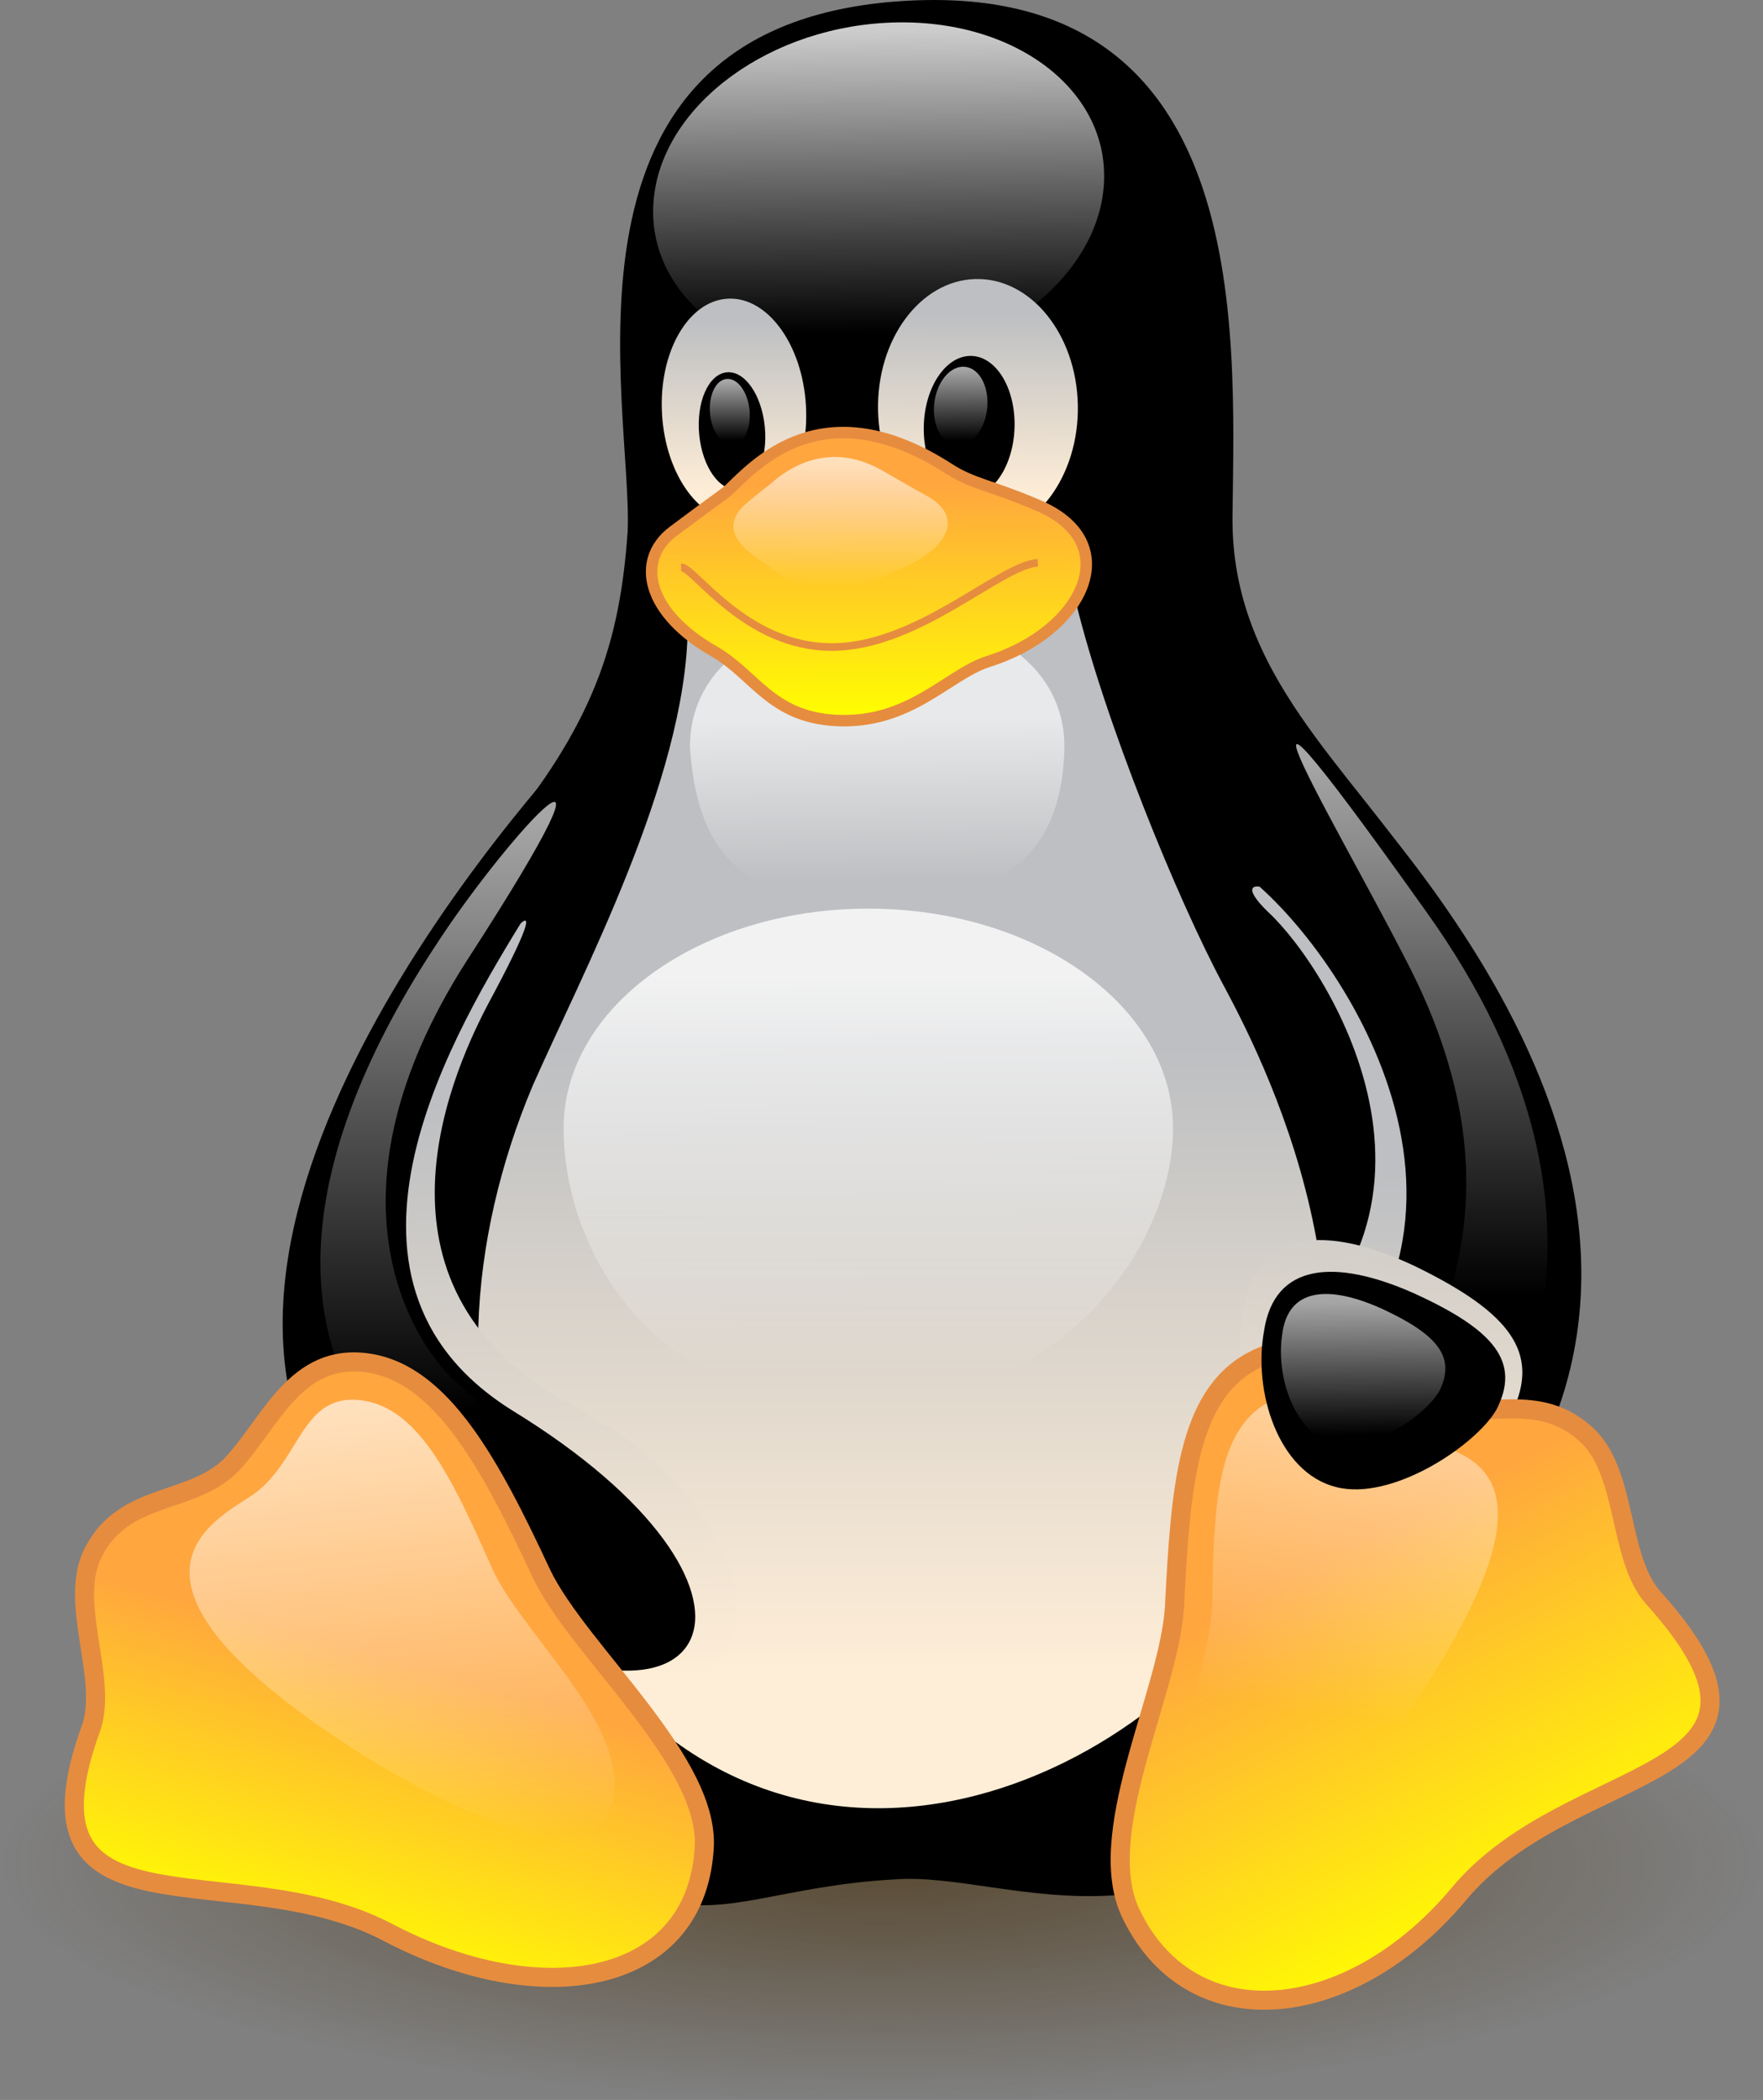 <svg id="Layer_1" data-name="Layer 1" xmlns="http://www.w3.org/2000/svg" xmlns:xlink="http://www.w3.org/1999/xlink" viewBox="0 0 578.125 688.419"><rect x="0" y="0" width="578.125" height="688.419" fill="#808080" stroke="none"/><defs><radialGradient id="radial-gradient" cx="488.372" cy="-270.163" r="195.085" gradientTransform="matrix(1.482, 0, 0, -0.397, -434.619, 503.805)" gradientUnits="userSpaceOnUse"><stop offset="0" stop-color="#3f2600" stop-opacity="0.6"/><stop offset="1" stop-color="#3f2600" stop-opacity="0"/></radialGradient><linearGradient id="linear-gradient" x1="788.651" y1="46.38" x2="788.917" y2="111.831" gradientTransform="matrix(-0.965, -0.013, 0.037, -2.557, 1198.041, 680.396)" gradientUnits="userSpaceOnUse"><stop offset="0" stop-color="#ffeed7"/><stop offset="1" stop-color="#bdbfc2"/></linearGradient><linearGradient id="linear-gradient-2" x1="336.836" y1="325.286" x2="330.904" y2="233.123" gradientTransform="matrix(1.413, -0.08, 0.041, -1.071, -194.722, 385.244)" gradientUnits="userSpaceOnUse"><stop offset="0" stop-color="#fff" stop-opacity="0.8"/><stop offset="1" stop-color="#fff" stop-opacity="0"/></linearGradient><linearGradient id="linear-gradient-3" x1="382.818" y1="199.118" x2="384.153" y2="233.804" gradientTransform="matrix(1.065, -0.062, -0.094, -1.644, -147.334, 513.093)" xlink:href="#linear-gradient"/><linearGradient id="linear-gradient-4" x1="689.338" y1="175.91" x2="688.502" y2="207.722" gradientTransform="matrix(-1.479, 0.04, -0.039, -1.902, 1346.729, 470.301)" xlink:href="#linear-gradient"/><linearGradient id="linear-gradient-5" x1="1126.812" y1="478.263" x2="1124.512" y2="438.174" gradientTransform="matrix(-0.392, -0.03, 0.057, -0.582, 730.257, 433.154)" gradientUnits="userSpaceOnUse"><stop offset="0" stop-color="#fff" stop-opacity="0.65"/><stop offset="1" stop-color="#fff" stop-opacity="0"/></linearGradient><linearGradient id="linear-gradient-6" x1="-31.854" y1="629.915" x2="-34.42" y2="590.872" gradientTransform="matrix(0.291, -0.033, -0.051, -0.488, 279.846, 431.636)" xlink:href="#linear-gradient-5"/><linearGradient id="linear-gradient-7" x1="417.305" y1="-47.096" x2="417.305" y2="87.672" gradientTransform="matrix(1.016, 0, 0, -1.538, -128.136, 477.591)" xlink:href="#linear-gradient"/><linearGradient id="linear-gradient-8" x1="360.576" y1="31.145" x2="362.888" y2="126.892" gradientTransform="matrix(0.903, -0.072, -0.157, -2.004, -134.964, 641.429)" xlink:href="#linear-gradient"/><linearGradient id="linear-gradient-9" x1="354.186" y1="40.327" x2="354.757" y2="-76" gradientTransform="matrix(1.399, 0, 0, -1.14, -211.244, 365.282)" xlink:href="#linear-gradient-2"/><linearGradient id="linear-gradient-10" x1="341.681" y1="136.248" x2="342.45" y2="83.033" gradientTransform="matrix(1.278, 0, 0, -0.991, -149.246, 371.137)" xlink:href="#linear-gradient-5"/><linearGradient id="linear-gradient-11" x1="307.921" y1="190.602" x2="307.921" y2="102.097" gradientTransform="matrix(0.715, 0, 0, -2.186, -74.913, 685.366)" xlink:href="#linear-gradient-5"/><linearGradient id="linear-gradient-12" x1="756.279" y1="199" x2="756.268" y2="118.9" gradientTransform="matrix(0.716, 0, 0, -2.183, -75.125, 684.195)" xlink:href="#linear-gradient-5"/><linearGradient id="linear-gradient-13" x1="242.822" y1="-132.111" x2="219.078" y2="-212.412" gradientTransform="matrix(1.264, 0, 0, -1.236, -171.98, 381.91)" gradientUnits="userSpaceOnUse"><stop offset="0" stop-color="#ffa63f"/><stop offset="1" stop-color="#ff0"/></linearGradient><linearGradient id="linear-gradient-14" x1="151.318" y1="-104.781" x2="49.395" y2="164.284" gradientTransform="matrix(0.637, 0.286, 0.225, -0.579, 382.053, 429.793)" xlink:href="#linear-gradient"/><linearGradient id="linear-gradient-15" x1="473.301" y1="-68.423" x2="458.31" y2="-175.972" gradientTransform="matrix(-1.18, 0.427, -0.471, -1.153, 952.732, 233.859)" xlink:href="#linear-gradient-13"/><linearGradient id="linear-gradient-16" x1="431.234" y1="55.686" x2="495.589" y2="-61.809" gradientTransform="matrix(-0.952, 0.346, -0.421, -0.949, 882.625, 332.287)" xlink:href="#linear-gradient-5"/><linearGradient id="linear-gradient-17" x1="200.842" y1="-1.851" x2="208.276" y2="-142.41" gradientTransform="matrix(1.004, -0.052, 0.017, -1.046, -72.791, 469.687)" xlink:href="#linear-gradient-5"/><linearGradient id="linear-gradient-18" x1="-201.991" y1="276.963" x2="-147.322" y2="168.346" gradientTransform="matrix(0.374, 0.159, 0.121, -0.322, 485.653, 548.022)" xlink:href="#linear-gradient-5"/><linearGradient id="linear-gradient-19" x1="329.682" y1="152.475" x2="330.455" y2="77.239" gradientTransform="matrix(1.523, 0, 0, -1.026, -217.703, 314.853)" xlink:href="#linear-gradient-13"/><linearGradient id="linear-gradient-20" x1="199.554" y1="433.224" x2="199.107" y2="349.519" gradientTransform="matrix(0.767, 0, 0, -0.487, 122.711, 362.373)" xlink:href="#linear-gradient-5"/></defs><title>linux</title><g id="g1369"><path id="path175" d="M578.125,611.005c.022,42.749-129.377,77.408-289.022,77.414S.022,653.775,0,611.026v-.021C-.022,568.256,129.378,533.6,289.023,533.59s289.08,34.644,289.1,77.393Z" fill="url(#radial-gradient)"/><path id="path106" d="M130.8,527.747c-27.985-40.279-33.442-171.23,31.859-251.788,32.357-38.647,40.612-65.581,43.164-101.741,1.736-41.224-29.157-164.3,87.353-173.68,118.008-9.415,111.67,107.075,110.992,168.719-.564,52.05,38.217,81.551,64.745,122.118,49.1,74.538,44.946,202.875-9.249,272.34-68.646,86.96-127.441,49.248-166.488,52.413C220.058,620.13,217.641,659.117,130.8,527.747Z"/><path id="path113" d="M415.848,298.993c20.266,18.655,73.01,102.624-10.393,154.864-29.4,18.192,26.214,87.879,52.918,54.124,47.125-60.6,17.072-157.1-11.2-191.68C427.979,291.789,398.625,282.291,415.848,298.993Z" fill="url(#linear-gradient)"/><path id="path111" d="M410.117,287.542c33.408,27,94.238,122.038,5.516,183.772-29.139,19.248,25.822,79.94,56.684,48.895,107.3-107.911-2.8-231.995-40.7-274.654C397.743,208.457,367.739,254.32,410.117,287.542Z" stroke="#000" stroke-width="0.977"/><path id="path114" d="M362.041,59.364c-1.183,30.947-35.235,57.905-76.058,60.211s-72.957-20.912-71.774-51.86V67.7c1.183-30.948,35.235-57.9,76.058-60.211S363.225,28.4,362.042,59.344Z" fill="url(#linear-gradient-2)"/><path id="path115" d="M264.282,132.978c1.158,20.118-8.467,37.04-21.5,37.8s-24.533-14.936-25.69-35.053v-.011c-1.158-20.117,8.467-37.04,21.5-37.8s24.532,14.936,25.69,35.053Z" fill="url(#linear-gradient-3)"/><path id="path116" d="M287.933,134.519c.473,23.275,15.52,41.746,33.609,41.255s32.37-19.758,31.9-43.033v-.013c-.473-23.275-15.52-41.746-33.609-41.255s-32.37,19.758-31.9,43.033Z" fill="url(#linear-gradient-4)"/><path id="path117" d="M302.919,139.781c-.274,12.776,6.17,23.15,14.393,23.169s15.112-10.322,15.386-23.1v-.007c.275-12.777-6.169-23.15-14.392-23.169S303.194,127,302.92,139.774Z"/><path id="path118" d="M250.794,139.916c1.032,10.576-2.945,19.737-8.882,20.46s-11.587-7.263-12.619-17.839v-.006c-1.032-10.576,2.945-19.737,8.882-20.461s11.587,7.264,12.619,17.84Z"/><path id="path121" d="M306.342,132.475c-.7,7.126,2.618,13.2,7.416,13.565s9.257-5.116,9.959-12.243v0c.7-7.126-2.618-13.2-7.416-13.565s-9.257,5.116-9.959,12.243Z" fill="url(#linear-gradient-5)"/><path id="path122" d="M245.769,134.308c.62,5.972-1.768,11.144-5.334,11.553s-6.957-4.1-7.577-10.073v0c-.62-5.972,1.768-11.145,5.333-11.553s6.958,4.1,7.577,10.073Z" fill="url(#linear-gradient-6)"/><path id="path128" d="M174.642,356c16.045-36.379,50.142-100.283,50.869-149.7,0-39.3,117.723-48.688,127.171-9.447s33.426,98.1,48.687,126.445,59.762,118.369,12.355,196.932c-42.7,69.555-172.156,124.583-241.262-9.446C149.208,464.28,153.356,406.645,174.642,356Z" fill="url(#linear-gradient-7)"/><path id="path112" d="M160.135,329.007c-13.71,25.948-42.238,94.193,27.293,131.531,74.848,39.641,74.488,121.226-15.351,82.408-82.133-35.088-45.823-176.869-22.852-210.792C164.287,308.394,186.876,279.311,160.135,329.007Z" fill="url(#linear-gradient-8)"/><path id="path109" d="M171.906,299.6C150.074,335.232,97.684,419.363,167.8,463c94.461,57.944,67.716,115.889-18.5,63.718C27.911,453.888,134.516,307.2,183.211,251.3,238.766,188.545,193.9,262.654,171.906,299.6Z" stroke="#000" stroke-width="1.25"/><path id="path125" d="M384.658,369.811c0,39.713-38.114,91.3-103.552,90.838-67.485.557-96.288-51.125-96.288-90.838s44.764-71.943,99.921-71.943S384.658,330.1,384.658,369.811Z" fill="url(#linear-gradient-9)"/><path id="path127" d="M349.049,244.822c-.726,41.16-27.51,50.869-61.4,50.869s-58.5-6.076-61.406-50.869c0-28.079,27.51-44.328,61.406-44.328S349.049,216.743,349.049,244.822Z" fill="url(#linear-gradient-10)"/><path id="path129" d="M144.121,308.04c22.145-33.745,68.768-85.455,8.721,7.267-48.689,76.3-18,125.341-2.18,138.8,45.659,40.7,43.707,67.937,7.994,46.508C81.624,454.83,97.612,377.8,144.121,308.04Z" fill="url(#linear-gradient-11)"/><path id="path131" d="M464.592,321.847c-19.149-39.627-80.168-139.878,2.907-23.254,75.576,105.371,22.528,178.766,13.08,186.034s-41.421,21.8-31.974-3.634S505.148,407.277,464.592,321.847Z" fill="url(#linear-gradient-12)"/><path id="path132" d="M127.408,633.6c-50.552-26.77-124.065,5.155-97.377-67.583,5.345-16.547-7.969-41.26.726-57.407,10.174-19.623,31.975-15.261,45.056-28.343,12.9-13.613,21.074-37.061,45.055-33.427s39.931,33.076,56.68,69.036c12.354,25.8,56.176,62.08,53.313,90.948C227.491,651.2,177.077,659.559,127.408,633.6Z" stroke="#e68c3f" stroke-width="6.25" fill="url(#linear-gradient-13)"/><path id="path177" d="M495.88,462.889c-7.766,14.565-39.785,37.677-61.123,31.653-21.773-5.909-31.579-38.865-27.315-63.807,3.958-28.089,27.314-29.485,56.6-15.63C495.534,430.442,505.056,443.586,495.88,462.889Z" fill="url(#linear-gradient-14)"/><path id="path133" d="M478.207,621.119c37.079-44.965,119.39-35.741,63.879-97.393-11.745-13.217-8.239-41.872-22.507-53.975-16.971-14.841-35.692-2.67-52.895-10.431C449.452,451,431.44,434.827,410.4,446.331s-23.3,41.431-25.282,80.609c-1.739,28.221-27.455,75.412-13.8,101.342C391.343,668.491,442.854,663.167,478.207,621.119Z" stroke="#e68c3f" stroke-width="6.251" fill="url(#linear-gradient-15)"/><path id="path134" d="M462.082,561.014c57.394-84.721,14.618-84.1.289-90.512-14.37-6.866-29.611-20.172-46.51-10.8S398,493.6,397.533,525.714c-.589,23.128-19.951,61.57-8.305,83.034C403.2,633.768,437.1,597.429,462.082,561.014Z" fill="url(#linear-gradient-16)"/><path id="path135" d="M115.659,573.213c-85.9-55.609-45.718-74.489-32.678-83.224,15.639-11.2,15.76-33.034,34.977-31s30.4,25.695,43.36,55.079c9.566,21.065,42.394,48.9,40.047,73.212C198.266,615.77,152.872,596.994,115.659,573.213Z" fill="url(#linear-gradient-17)"/><path id="path136" d="M490.727,462.1c-6.695,11.673-34.29,30.2-52.682,25.368-18.766-4.735-27.217-31.148-23.542-51.139,3.412-22.512,23.542-23.63,48.785-12.526C490.428,436.093,498.635,446.628,490.727,462.1Z"/><path id="path137" d="M472.236,455.56c-4.265,8.105-22.452,20.966-34.923,17.614-12.721-3.288-18.944-21.628-16.879-35.508,1.836-15.631,15.355-16.407,32.564-8.7C471.505,437.5,477.241,444.818,472.236,455.56Z" fill="url(#linear-gradient-18)"/><path id="path119" d="M238.707,160.858c8.934-8.463,31.014-33.833,72.451-7.194,7.7,5.013,13.953,5.471,28.776,11.819,29.658,12.186,15.478,41.574-15.93,51.385-13.447,4.361-25.67,20.695-50.161,19.3-20.917-1.222-26.4-14.843-39.247-22.383-22.837-12.889-26.207-30.317-13.875-39.566S237.877,161.644,238.707,160.858Z" stroke="#e68c3f" stroke-width="3.75" fill="url(#linear-gradient-19)"/><path id="path120" d="M340.328,184.5c-12.354.726-39.241,27.614-67.582,27.614s-45.055-26.162-49.415-26.162" fill="none" stroke="#e68c3f" stroke-width="2.5"/><path id="path123" d="M252.792,158.538c4.487-4.032,18.642-15.1,37.414-3.769,3.955,2.243,8.04,4.685,14.114,8.02,12.031,7,6.072,17.082-8.342,23.463-6.542,2.678-17.326,8.587-25.537,8.173-9.125-.838-15.028-6.79-21.076-10.666-11.095-7.328-10.421-13.245-5.268-18.172C247.993,162.2,252.375,158.913,252.792,158.538Z" fill="url(#linear-gradient-20)"/></g></svg>